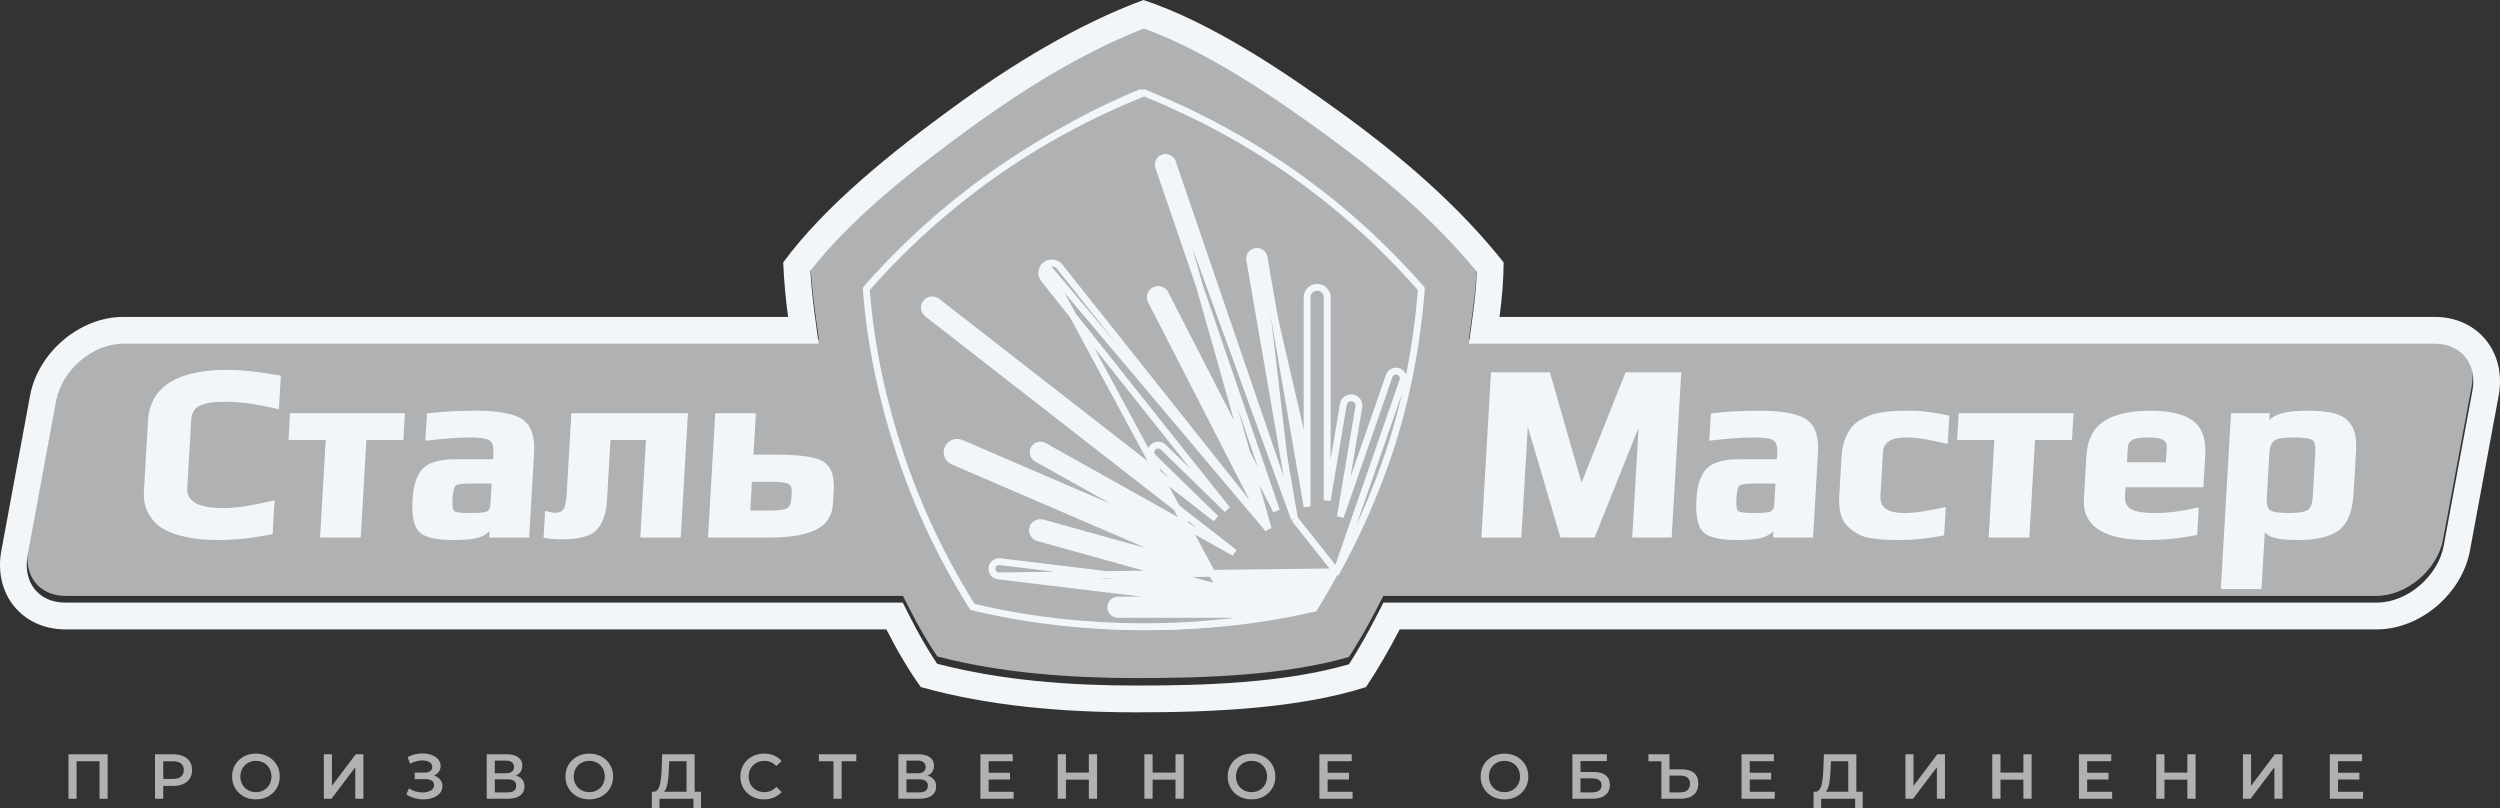 <svg width="365" height="118" viewBox="0 0 365 118" fill="none" xmlns="http://www.w3.org/2000/svg">
<rect x="0" y="0" width="365" height="118" fill="#333333" stroke="none"/>
<path fill-rule="evenodd" clip-rule="evenodd" d="M215.587 39.158C209.401 31.683 201.708 25.241 193.865 19.58C185.966 13.878 176.326 7.352 167.013 4C157.946 7.536 149.403 12.816 141.56 18.477C133.661 24.179 124.436 31.272 118.35 39.035C118.475 41.092 118.683 43.143 118.96 45.184L119.555 49.571H18.067C13.579 49.571 9.135 53.428 8.32 57.785L4.129 80.206C3.421 83.994 5.676 87.005 9.623 87.005H131.828L132.912 89.12C134.092 91.424 135.388 93.699 136.848 95.847C146.275 98.282 156.31 99 166.004 99C175.768 99 187.427 98.649 196.944 95.923C198.364 93.713 199.67 91.43 200.88 89.1L201.969 87.005H346.933C351.419 87.005 355.866 83.147 356.68 78.793L360.871 56.371C361.579 52.583 359.324 49.571 355.377 49.571H214.447L215.048 45.179C215.321 43.186 215.517 41.172 215.587 39.158Z" fill="#B0B1B2"/>
<path fill-rule="evenodd" clip-rule="evenodd" d="M166.94 0C176.778 3.265 187.397 10.344 196.163 16.73C204.927 23.115 213.154 30.246 219.531 38.316C219.517 40.87 219.299 43.541 218.928 46.27H355.476C361.777 46.27 365.974 51.441 364.805 57.758L360.611 80.4C359.441 86.716 353.326 91.888 347.027 91.888H204.354C202.847 94.815 201.216 97.634 199.443 100.311C189.57 103.469 176.829 104 165.995 104C155.161 104 144.325 103.081 134.437 100.311C132.621 97.776 130.95 94.921 129.41 91.888H9.524C3.225 91.888 -0.975 86.718 0.196 80.4L4.389 57.758C5.559 51.439 11.672 46.27 17.973 46.27H115.061C114.703 43.603 114.458 40.949 114.349 38.316C120.485 29.942 130.481 22.002 139.246 15.616C148.011 9.23 157.316 3.588 166.94 0ZM215.606 39.662C209.416 32.114 201.719 25.609 193.872 19.892C185.968 14.134 176.322 7.544 167.005 4.159C157.933 7.729 149.384 13.061 141.536 18.778C133.633 24.536 124.403 31.698 118.313 39.538C118.438 41.614 118.647 43.686 118.924 45.747L119.52 50.178H17.973C13.483 50.178 9.036 54.072 8.221 58.471L4.028 81.113C3.319 84.938 5.575 87.979 9.524 87.979H131.8L132.883 90.115C134.065 92.442 135.361 94.739 136.822 96.908C146.254 99.367 156.295 100.092 165.995 100.092C175.764 100.092 187.43 99.738 196.952 96.985C198.373 94.753 199.68 92.448 200.891 90.095L201.98 87.979H347.027C351.515 87.979 355.965 84.083 356.779 79.686L360.973 57.044C361.681 53.219 359.425 50.178 355.476 50.178H214.465L215.067 45.743C215.34 43.73 215.536 41.696 215.606 39.662Z" fill="#F3F6F8"/>
<path fill-rule="evenodd" clip-rule="evenodd" d="M142.807 89.063C150.703 90.975 158.877 91.963 167.104 92C175.157 92.018 183.523 91.23 191.538 89.382L192.183 89.234L192.53 88.672C196.881 81.636 200.138 74.066 202.644 66.451C205.19 58.754 206.269 50.895 206.97 42.791L207 42.18L206.619 41.655C201.401 35.477 195.391 30.353 188.862 25.578C182.316 20.804 175.581 16.87 168.03 13.682L167.129 13.406L166.506 13C159.176 16.005 152.048 19.979 145.315 24.81C138.817 29.473 132.854 34.886 127.58 40.895L127 43.268C127.705 51.074 129.261 58.824 131.649 66.322C134.055 73.778 137.38 80.976 141.813 88.328L142.239 88.925L142.807 89.063Z" fill="#F3F6F8"/>
<path d="M195.139 83.487C198.181 77.97 200.736 72.185 202.75 66.22C205.207 58.846 206.76 51.146 207.495 42.678L207.499 42.158L207.238 41.861C201.888 35.767 195.758 30.255 189.018 25.476C182.411 20.814 175.161 16.858 167.47 13.716C167.47 13.716 167.47 13.716 167.47 13.716L167.038 13.54L166.604 13.715C166.604 13.715 166.604 13.716 166.604 13.716C158.837 16.865 151.556 20.834 144.964 25.511L144.964 25.511C138.292 30.232 132.17 35.724 126.771 41.834L126.5 42.165V42.611C127.153 50.66 128.879 58.638 131.428 66.325C133.964 73.939 137.433 81.308 141.739 88.227L141.989 88.601L142.656 88.768C142.658 88.768 142.659 88.768 142.66 88.769C150.47 90.581 158.695 91.5 167.106 91.5C173.725 91.5 180.347 90.894 186.857 89.7H163.23C162.659 89.7 162.172 89.246 162.172 88.657C162.172 88.067 162.659 87.614 163.23 87.614H174.986L145.747 84.078L195.139 83.487ZM195.139 83.487L204.821 55.566L204.822 55.565C205.014 55.008 204.703 54.42 204.158 54.239C203.611 54.055 203.009 54.341 202.82 54.89C202.82 54.89 202.82 54.89 202.82 54.89L195.687 75.457L198.392 59.392L198.392 59.392C198.497 58.765 198.062 58.192 197.447 58.094C196.834 57.993 196.238 58.401 196.133 59.022L196.133 59.022L193.772 73.045V43.396C193.772 42.587 193.103 41.953 192.305 41.953C191.506 41.953 190.837 42.587 190.837 43.396V73.962L184.544 37.566M195.139 83.487L188.999 75.748M178.138 85.893L146.008 82.007C145.43 81.927 144.898 82.341 144.825 82.912C144.751 83.496 145.176 84.009 145.746 84.078L178.138 85.893ZM178.138 85.893L151.584 78.513L151.584 78.513C150.983 78.346 150.616 77.726 150.795 77.115L151.275 77.255L150.795 77.115C150.972 76.51 151.608 76.175 152.206 76.341L174.314 82.485L139.158 67.347C138.42 67.03 138.071 66.178 138.406 65.439C138.738 64.707 139.603 64.389 140.336 64.705L170.869 77.852L151.372 66.934L151.372 66.934C150.866 66.65 150.682 66.009 150.981 65.502C151.275 65.002 151.919 64.841 152.417 65.119L152.417 65.119L180.224 80.692L135.394 45.797L135.394 45.797C134.897 45.41 134.811 44.693 135.214 44.202C135.61 43.72 136.325 43.645 136.814 44.026L177.516 75.708L168.346 66.769L168.345 66.768C167.927 66.36 167.926 65.692 168.346 65.284L168.346 65.284C168.758 64.883 169.421 64.882 169.833 65.284L169.833 65.284L179.168 74.384L152.407 40.728L152.407 40.728C151.904 40.094 152.026 39.182 152.67 38.696L178.138 85.893ZM185.167 77.243L154.72 38.952L154.72 38.952C154.222 38.326 153.307 38.215 152.67 38.696L185.167 77.243ZM185.167 77.243L168.067 43.905L168.067 43.904C167.778 43.337 168.019 42.659 168.582 42.384L168.583 42.383C169.138 42.114 169.824 42.326 170.111 42.887C170.111 42.887 170.112 42.887 170.112 42.887L186.363 74.573L169.169 24.375L169.169 24.374C168.978 23.817 169.292 23.228 169.841 23.05L185.167 77.243ZM188.999 75.748L171.174 23.707L171.173 23.706C170.984 23.156 170.384 22.873 169.841 23.05L188.999 75.748ZM188.999 75.748L182.459 37.917C182.459 37.917 182.459 37.916 182.459 37.916C182.358 37.335 182.761 36.804 183.328 36.712L183.328 36.712C183.895 36.618 184.445 36.99 184.544 37.566M184.544 37.566L184.052 37.651M184.544 37.566L184.544 37.566L184.052 37.651M184.052 37.651C184.001 37.355 183.715 37.155 183.409 37.205L184.052 37.651Z" fill="#B0B1B2" stroke="#F3F6F8"/>
<path fill-rule="evenodd" clip-rule="evenodd" d="M39.541 78.038C36.989 78.542 34.4 78.84 31.826 78.84C30.903 78.84 29.981 78.802 29.067 78.712C28.092 78.615 27.125 78.412 26.187 78.16C25.235 77.905 24.297 77.539 23.483 76.999C22.686 76.471 22.084 75.742 21.634 74.902C21.115 73.93 20.948 72.839 21.013 71.718L21.611 61.412C21.976 55.124 28.215 54 33.267 54C35.714 54 38.346 54.398 40.734 54.8L41.003 54.845L40.718 59.761L40.324 59.667C38.003 59.114 35.492 58.663 33.069 58.663C32.413 58.663 31.742 58.674 31.085 58.734C30.552 58.783 30.023 58.908 29.509 59.08C29.056 59.23 28.647 59.475 28.363 59.873C28.057 60.3 27.944 60.838 27.915 61.34L27.336 71.32C27.182 73.977 30.751 74.177 32.676 74.177C34.913 74.177 37.487 73.648 39.687 73.137L40.092 73.043L39.805 77.986L39.541 78.038ZM53.495 64.231L52.669 78.478H46.732L47.558 64.231H42.126L42.352 60.328H59.118L58.891 64.231H53.495ZM71.484 77.546C71.125 77.893 70.704 78.167 70.221 78.363C69.118 78.811 67.24 78.84 66.085 78.84C64.631 78.84 62.288 78.723 61.222 77.668C60.154 76.61 60.153 74.348 60.236 72.911C60.322 71.432 60.626 69.475 61.789 68.362C62.95 67.25 64.893 67.054 66.37 67.054H71.984L72.034 66.185C72.068 65.6 72.044 64.708 71.536 64.334C70.949 63.902 69.339 63.87 68.619 63.87C66.6 63.87 64.49 64.079 62.473 64.302L62.11 64.342L62.34 60.365L62.628 60.33C64.875 60.062 67.142 59.966 69.388 59.966C71.398 59.966 74.534 60.096 76.225 61.191C77.828 62.229 78.081 64.301 77.976 66.112L77.258 78.478H71.43L71.484 77.546ZM94.311 64.231H89.13L88.618 73.055C88.57 73.896 88.445 74.786 88.149 75.592C87.933 76.178 87.638 76.786 87.212 77.26C86.805 77.714 86.28 78.02 85.716 78.223C85.147 78.429 84.562 78.574 83.967 78.639C83.277 78.715 82.57 78.732 81.88 78.732C81.129 78.732 80.348 78.692 79.618 78.545L79.36 78.493L79.587 74.581L79.992 74.695C80.33 74.791 80.696 74.864 81.054 74.864C81.495 74.864 81.961 74.769 82.241 74.378C82.602 73.874 82.7 72.733 82.734 72.151L83.419 60.328H100.438L99.386 78.478H93.484L94.311 64.231ZM110.01 66.367H113.017C114.885 66.367 118.517 66.42 120.126 67.348C121.592 68.194 121.822 70.018 121.729 71.609L121.62 73.489C121.517 75.268 120.686 76.622 119.018 77.398C117.074 78.303 114.491 78.478 112.423 78.478H103.371L104.424 60.328H110.361L110.01 66.367ZM239.236 62.433L232.815 78.478H227.826L223.055 62.286L222.116 78.478H216.287L217.686 54.361H226.282L230.909 70.463L237.334 54.361H245.461L244.062 78.478H238.306L239.236 62.433ZM258.93 77.546C258.571 77.893 258.149 78.167 257.666 78.363C256.564 78.811 254.685 78.84 253.53 78.84C252.077 78.84 249.734 78.723 248.668 77.668C247.6 76.61 247.599 74.348 247.682 72.911C247.768 71.432 248.072 69.475 249.235 68.362C250.395 67.25 252.339 67.054 253.815 67.054H259.429L259.48 66.185C259.514 65.6 259.489 64.708 258.982 64.334C258.395 63.902 256.785 63.87 256.064 63.87C254.046 63.87 251.936 64.079 249.918 64.302L249.555 64.342L249.786 60.365L250.074 60.33C252.321 60.062 254.588 59.966 256.834 59.966C258.844 59.966 261.98 60.096 263.671 61.191C265.273 62.229 265.526 64.301 265.421 66.112L264.704 78.478H258.875L258.93 77.546ZM283.577 78.219C281.582 78.6 279.551 78.84 277.54 78.84C276.824 78.84 276.104 78.836 275.391 78.804C274.714 78.773 274.032 78.692 273.364 78.602C272.673 78.509 271.937 78.34 271.333 78.006C270.798 77.71 270.305 77.342 269.853 76.937C269.305 76.445 268.959 75.806 268.758 75.094C268.523 74.26 268.48 73.355 268.531 72.477L268.868 66.655C268.915 65.853 269.047 65.032 269.33 64.263C269.553 63.654 269.843 63.044 270.233 62.514C270.615 61.993 271.118 61.589 271.679 61.275C272.19 60.99 272.729 60.729 273.281 60.544C273.881 60.343 274.54 60.231 275.16 60.15C275.785 60.069 276.424 60 277.051 59.984C277.699 59.969 278.349 59.966 278.997 59.966C280.755 59.966 282.643 60.287 284.345 60.623L284.604 60.675L284.364 64.821L283.971 64.729C282.259 64.329 280.158 63.87 278.372 63.87C276.87 63.87 275.023 64.147 274.916 66.004L274.542 72.441C274.42 74.544 276.36 74.9 278.095 74.9C279.848 74.9 281.953 74.477 283.686 74.112L284.083 74.028L283.843 78.169L283.577 78.219ZM297.11 64.231L296.283 78.478H290.346L291.172 64.231H285.74L285.966 60.328H302.732L302.506 64.231H297.11ZM310.325 71.138L310.252 72.405C310.207 73.178 310.395 73.854 311.043 74.282C311.894 74.846 313.764 74.9 314.78 74.9C316.718 74.9 318.707 74.588 320.616 74.15L321.02 74.057L320.786 78.093L320.524 78.146C318.211 78.618 315.871 78.84 313.537 78.84C309.437 78.84 303.952 78.035 304.253 72.838L304.618 66.546C304.735 64.529 305.418 62.629 307.23 61.467C309.158 60.232 311.806 59.966 313.98 59.966C316.009 59.966 318.481 60.214 320.13 61.398C321.751 62.563 322.075 64.612 321.963 66.546L321.697 71.138H310.325ZM330.66 77.693L330.178 86H324.241L325.73 60.328H331.377L331.32 61.311C331.729 60.92 332.237 60.642 332.806 60.454C334.08 60.032 335.703 59.966 337.012 59.966C338.232 59.966 339.561 60.035 340.729 60.338C341.575 60.558 342.395 60.94 342.954 61.612C343.419 62.171 343.742 62.814 343.875 63.542C344.029 64.381 344.016 65.324 343.966 66.185L343.633 71.934C343.525 73.786 343.106 76.214 341.449 77.435C339.839 78.621 337.396 78.84 335.519 78.84C334.351 78.84 332.862 78.792 331.766 78.426C331.302 78.271 330.936 78.022 330.66 77.693ZM71.778 70.596H68.482C68.076 70.596 66.847 70.616 66.511 70.908C66.186 71.19 66.094 72.422 66.072 72.802C66.051 73.153 66.003 74.364 66.297 74.61C66.624 74.883 67.956 74.9 68.377 74.9C68.817 74.9 69.263 74.901 69.704 74.883C70.009 74.871 70.315 74.838 70.619 74.795C70.761 74.775 71.055 74.723 71.175 74.63C71.291 74.54 71.383 74.411 71.454 74.284C71.554 74.105 71.588 73.867 71.6 73.67L71.778 70.596ZM109.78 70.342L109.537 74.539H112.398C112.975 74.539 114.494 74.516 114.995 74.153C115.416 73.847 115.519 73.194 115.546 72.73L115.592 71.934C115.619 71.479 115.575 70.9 115.136 70.668C114.567 70.368 113.362 70.342 112.714 70.342H109.78ZM259.224 70.596H255.928C255.522 70.596 254.293 70.616 253.956 70.908C253.632 71.19 253.539 72.422 253.517 72.802C253.497 73.153 253.449 74.364 253.743 74.61C254.069 74.883 255.402 74.9 255.823 74.9C256.263 74.9 256.709 74.901 257.15 74.883C257.455 74.871 257.761 74.838 258.065 74.795C258.207 74.775 258.501 74.723 258.62 74.63C258.737 74.54 258.829 74.411 258.9 74.284C259 74.105 259.034 73.867 259.045 73.67L259.224 70.596ZM316.225 67.488L316.353 65.281C316.378 64.844 316.235 64.512 315.885 64.266C315.378 63.911 314.294 63.87 313.681 63.87C313.056 63.87 311.809 63.904 311.251 64.266C310.872 64.512 310.691 64.844 310.665 65.281L310.537 67.488H316.225ZM337.656 72.621L338.031 66.149C338.06 65.656 338.08 64.587 337.643 64.262C337.141 63.888 335.345 63.87 334.722 63.87C334.056 63.87 332.553 63.907 331.99 64.369C331.493 64.779 331.363 65.566 331.329 66.149L330.954 72.621C330.922 73.169 330.932 74.071 331.379 74.448C331.881 74.872 333.476 74.9 334.118 74.9C334.805 74.9 336.373 74.869 336.975 74.441C337.5 74.067 337.623 73.19 337.656 72.621Z" fill="#F3F6F8"/>
<path fill-rule="evenodd" clip-rule="evenodd" d="M15.716 110.121V116.617H14.535V111.141H11.182V116.617H10V110.121H15.716ZM25.293 110.121C25.853 110.121 26.341 110.214 26.757 110.399C27.173 110.585 27.491 110.851 27.713 111.197C27.934 111.544 28.045 111.955 28.045 112.431C28.045 112.901 27.934 113.312 27.713 113.661C27.491 114.011 27.173 114.278 26.757 114.464C26.341 114.65 25.853 114.742 25.293 114.742H23.834V116.617H22.633V110.121H25.293ZM25.238 113.722C25.761 113.722 26.158 113.61 26.429 113.387C26.7 113.164 26.836 112.846 26.836 112.431C26.836 112.017 26.7 111.698 26.429 111.475C26.158 111.253 25.761 111.141 25.238 111.141H23.834V113.722H25.238ZM37.363 116.71C36.705 116.71 36.11 116.566 35.581 116.278C35.051 115.99 34.636 115.591 34.334 115.081C34.032 114.57 33.882 114 33.882 113.369C33.882 112.737 34.032 112.167 34.334 111.656C34.636 111.146 35.051 110.747 35.581 110.46C36.11 110.172 36.705 110.028 37.363 110.028C38.022 110.028 38.616 110.172 39.146 110.46C39.675 110.747 40.091 111.144 40.392 111.652C40.694 112.159 40.845 112.731 40.845 113.369C40.845 114.006 40.694 114.578 40.392 115.085C40.091 115.593 39.675 115.99 39.146 116.278C38.616 116.566 38.022 116.71 37.363 116.71ZM37.363 115.652C37.794 115.652 38.182 115.554 38.527 115.359C38.872 115.164 39.143 114.892 39.34 114.543C39.537 114.193 39.635 113.802 39.635 113.369C39.635 112.936 39.537 112.544 39.34 112.195C39.143 111.845 38.872 111.573 38.527 111.378C38.182 111.183 37.794 111.086 37.363 111.086C36.932 111.086 36.544 111.183 36.2 111.378C35.855 111.573 35.584 111.845 35.387 112.195C35.19 112.544 35.091 112.936 35.091 113.369C35.091 113.802 35.19 114.193 35.387 114.543C35.584 114.892 35.855 115.164 36.2 115.359C36.544 115.554 36.932 115.652 37.363 115.652ZM47.282 110.121H48.464V114.733L51.936 110.121H53.054V116.617H51.871V112.014L48.399 116.617H47.282V110.121ZM63.36 113.23C63.748 113.353 64.051 113.553 64.269 113.828C64.488 114.103 64.597 114.427 64.597 114.798C64.597 115.188 64.471 115.526 64.219 115.814C63.966 116.102 63.629 116.323 63.208 116.478C62.786 116.632 62.326 116.71 61.827 116.71C61.396 116.71 60.963 116.649 60.529 116.529C60.096 116.408 59.694 116.227 59.324 115.986L59.712 115.104C59.995 115.296 60.309 115.443 60.654 115.545C60.999 115.647 61.341 115.698 61.679 115.698C62.166 115.698 62.57 115.602 62.894 115.41C63.217 115.219 63.378 114.956 63.378 114.622C63.378 114.337 63.261 114.12 63.027 113.972C62.794 113.823 62.47 113.749 62.058 113.749H60.552V112.803H61.965C62.323 112.803 62.602 112.729 62.806 112.58C63.009 112.431 63.111 112.23 63.111 111.977C63.111 111.673 62.974 111.438 62.7 111.272C62.426 111.104 62.076 111.021 61.651 111.021C61.362 111.021 61.064 111.062 60.756 111.146C60.448 111.229 60.158 111.352 59.888 111.513L59.509 110.538C59.841 110.359 60.194 110.224 60.566 110.135C60.939 110.045 61.31 110 61.679 110C62.16 110 62.601 110.074 63.005 110.223C63.408 110.371 63.729 110.583 63.969 110.858C64.21 111.134 64.33 111.457 64.33 111.828C64.33 112.15 64.243 112.431 64.071 112.673C63.899 112.914 63.662 113.1 63.36 113.23ZM75.31 113.239C75.723 113.351 76.037 113.541 76.252 113.81C76.468 114.079 76.576 114.415 76.576 114.817C76.576 115.386 76.366 115.828 75.947 116.144C75.529 116.46 74.922 116.617 74.128 116.617H71.062V110.121H73.952C74.679 110.121 75.246 110.267 75.652 110.557C76.058 110.848 76.261 111.26 76.261 111.792C76.261 112.132 76.18 112.426 76.016 112.673C75.853 112.921 75.618 113.11 75.31 113.239ZM72.244 112.896H73.851C74.239 112.896 74.534 112.819 74.738 112.664C74.941 112.509 75.042 112.281 75.042 111.978C75.042 111.674 74.941 111.444 74.738 111.286C74.534 111.128 74.239 111.049 73.851 111.049H72.244V112.896ZM74.091 115.689C74.941 115.689 75.365 115.368 75.365 114.724C75.365 114.093 74.941 113.778 74.091 113.778H72.244V115.689H74.091ZM86.032 116.71C85.373 116.71 84.779 116.567 84.25 116.279C83.72 115.991 83.305 115.592 83.003 115.081C82.701 114.571 82.55 114 82.55 113.369C82.55 112.738 82.701 112.167 83.003 111.657C83.305 111.147 83.72 110.748 84.25 110.46C84.779 110.172 85.373 110.029 86.032 110.029C86.691 110.029 87.285 110.172 87.814 110.46C88.344 110.748 88.759 111.145 89.061 111.652C89.363 112.16 89.513 112.732 89.513 113.369C89.513 114.007 89.363 114.579 89.061 115.086C88.759 115.593 88.344 115.991 87.814 116.279C87.285 116.567 86.691 116.71 86.032 116.71ZM86.032 115.652C86.463 115.652 86.851 115.555 87.195 115.36C87.54 115.165 87.811 114.893 88.008 114.543C88.205 114.194 88.304 113.803 88.304 113.369C88.304 112.936 88.205 112.545 88.008 112.195C87.811 111.846 87.54 111.574 87.195 111.379C86.851 111.184 86.463 111.086 86.032 111.086C85.601 111.086 85.213 111.184 84.868 111.379C84.523 111.574 84.253 111.846 84.055 112.195C83.858 112.545 83.76 112.936 83.76 113.369C83.76 113.803 83.858 114.194 84.055 114.543C84.253 114.893 84.523 115.165 84.868 115.36C85.213 115.555 85.601 115.652 86.032 115.652ZM102.35 115.597V118H101.242V116.617H96.283V118H95.165L95.175 115.597H95.452C95.858 115.578 96.143 115.276 96.306 114.692C96.469 114.107 96.569 113.27 96.606 112.181L96.68 110.121H101.418V115.597H102.35ZM97.659 112.293C97.628 113.134 97.56 113.835 97.456 114.395C97.351 114.955 97.185 115.355 96.957 115.597H100.236V111.142H97.705L97.659 112.293ZM111.548 116.71C110.895 116.71 110.306 116.567 109.78 116.279C109.253 115.991 108.841 115.593 108.542 115.086C108.243 114.579 108.094 114.007 108.094 113.369C108.094 112.732 108.245 112.16 108.546 111.652C108.848 111.145 109.262 110.748 109.789 110.46C110.315 110.172 110.905 110.029 111.557 110.029C112.087 110.029 112.57 110.121 113.007 110.307C113.445 110.492 113.814 110.762 114.116 111.114L113.34 111.847C112.872 111.34 112.296 111.086 111.613 111.086C111.169 111.086 110.772 111.184 110.421 111.379C110.07 111.574 109.796 111.844 109.6 112.191C109.402 112.537 109.304 112.93 109.304 113.369C109.304 113.809 109.402 114.202 109.6 114.548C109.796 114.895 110.07 115.165 110.421 115.36C110.772 115.555 111.169 115.652 111.613 115.652C112.296 115.652 112.872 115.396 113.34 114.882L114.116 115.625C113.814 115.977 113.443 116.246 113.003 116.432C112.562 116.617 112.078 116.71 111.548 116.71ZM125.022 111.142H122.879V116.617H121.688V111.142H119.555V110.121H125.022V111.142ZM135.411 113.239C135.824 113.351 136.138 113.541 136.353 113.81C136.569 114.079 136.677 114.415 136.677 114.817C136.677 115.386 136.467 115.828 136.048 116.144C135.63 116.46 135.024 116.617 134.229 116.617H131.163V110.121H134.054C134.78 110.121 135.347 110.267 135.753 110.557C136.159 110.848 136.363 111.26 136.363 111.792C136.363 112.132 136.281 112.426 136.118 112.673C135.955 112.921 135.719 113.11 135.411 113.239ZM132.345 112.896H133.952C134.34 112.896 134.635 112.819 134.839 112.664C135.042 112.509 135.143 112.281 135.143 111.978C135.143 111.674 135.042 111.444 134.839 111.286C134.635 111.128 134.34 111.049 133.952 111.049H132.345V112.896ZM134.192 115.689C135.042 115.689 135.467 115.368 135.467 114.724C135.467 114.093 135.042 113.778 134.192 113.778H132.345V115.689H134.192ZM147.989 115.606V116.617H143.141V110.121H147.86V111.133H144.341V112.822H147.463V113.815H144.341V115.606H147.989ZM160.17 110.121V116.617H158.97V113.833H155.627V116.617H154.426V110.121H155.627V112.803H158.97V110.121H160.17ZM172.822 110.121V116.617H171.622V113.833H168.279V116.617H167.078V110.121H168.279V112.803H171.622V110.121H172.822ZM182.722 116.71C182.063 116.71 181.469 116.567 180.94 116.279C180.41 115.991 179.995 115.592 179.693 115.081C179.391 114.571 179.241 114 179.241 113.369C179.241 112.738 179.391 112.167 179.693 111.657C179.995 111.147 180.41 110.748 180.94 110.46C181.469 110.172 182.063 110.029 182.722 110.029C183.381 110.029 183.975 110.172 184.505 110.46C185.034 110.748 185.45 111.145 185.752 111.652C186.053 112.16 186.204 112.732 186.204 113.369C186.204 114.007 186.053 114.579 185.752 115.086C185.45 115.593 185.034 115.991 184.505 116.279C183.975 116.567 183.381 116.71 182.722 116.71ZM182.722 115.652C183.153 115.652 183.541 115.555 183.886 115.36C184.231 115.165 184.502 114.893 184.698 114.543C184.896 114.194 184.994 113.803 184.994 113.369C184.994 112.936 184.896 112.545 184.698 112.195C184.502 111.846 184.231 111.574 183.886 111.379C183.541 111.184 183.153 111.086 182.722 111.086C182.291 111.086 181.903 111.184 181.559 111.379C181.214 111.574 180.943 111.846 180.746 112.195C180.549 112.545 180.45 112.936 180.45 113.369C180.45 113.803 180.549 114.194 180.746 114.543C180.943 114.893 181.214 115.165 181.559 115.36C181.903 115.555 182.291 115.652 182.722 115.652ZM197.48 115.606V116.617H192.631V110.121H197.35V111.133H193.832V112.822H196.953V113.815H193.832V115.606H197.48ZM219.653 116.71C218.994 116.71 218.4 116.567 217.871 116.279C217.341 115.991 216.925 115.592 216.624 115.081C216.322 114.571 216.171 114 216.171 113.369C216.171 112.738 216.322 112.167 216.624 111.657C216.925 111.147 217.341 110.748 217.871 110.46C218.4 110.172 218.994 110.029 219.653 110.029C220.311 110.029 220.906 110.172 221.435 110.46C221.965 110.748 222.38 111.145 222.682 111.652C222.984 112.16 223.134 112.732 223.134 113.369C223.134 114.007 222.984 114.579 222.682 115.086C222.38 115.593 221.965 115.991 221.435 116.279C220.906 116.567 220.311 116.71 219.653 116.71ZM219.653 115.652C220.084 115.652 220.472 115.555 220.816 115.36C221.161 115.165 221.432 114.893 221.629 114.543C221.826 114.194 221.925 113.803 221.925 113.369C221.925 112.936 221.826 112.545 221.629 112.195C221.432 111.846 221.161 111.574 220.816 111.379C220.472 111.184 220.084 111.086 219.653 111.086C219.222 111.086 218.834 111.184 218.489 111.379C218.144 111.574 217.874 111.846 217.676 112.195C217.479 112.545 217.381 112.936 217.381 113.369C217.381 113.803 217.479 114.194 217.676 114.543C217.874 114.893 218.144 115.165 218.489 115.36C218.834 115.555 219.222 115.652 219.653 115.652ZM229.571 110.121H234.605V111.114H230.753V112.711H232.665C233.441 112.711 234.03 112.873 234.434 113.198C234.837 113.523 235.038 113.991 235.038 114.604C235.038 115.247 234.817 115.743 234.373 116.093C233.93 116.443 233.299 116.617 232.48 116.617H229.571V110.121ZM232.416 115.689C232.877 115.689 233.228 115.6 233.468 115.42C233.708 115.241 233.829 114.981 233.829 114.641C233.829 113.973 233.358 113.639 232.416 113.639H230.753V115.689H232.416ZM245.538 112.321C246.314 112.321 246.91 112.495 247.325 112.845C247.741 113.195 247.949 113.713 247.949 114.4C247.949 115.123 247.723 115.674 247.27 116.051C246.818 116.429 246.173 116.617 245.335 116.617H242.565V111.142H240.671V110.121H243.747V112.321H245.538ZM245.289 115.689C245.757 115.689 246.116 115.581 246.365 115.365C246.614 115.148 246.739 114.832 246.739 114.418C246.739 113.632 246.256 113.239 245.289 113.239H243.747V115.689H245.289ZM259.114 115.606V116.617H254.265V110.121H258.984V111.133H255.466V112.822H258.587V113.815H255.466V115.606H259.114ZM271.96 115.596V118H270.852V116.617H265.892V118H264.775L264.784 115.596H265.062C265.468 115.578 265.753 115.276 265.916 114.692C266.079 114.107 266.179 113.27 266.216 112.181L266.29 110.121H271.027V115.596H271.96ZM267.268 112.293C267.238 113.134 267.17 113.835 267.065 114.395C266.961 114.955 266.794 115.355 266.567 115.596H269.845V111.142H267.315L267.268 112.293ZM278.193 110.121H279.376V114.733L282.848 110.121H283.966V116.617H282.783V112.014L279.311 116.617H278.193V110.121ZM296.617 110.121V116.617H295.417V113.833H292.074V116.617H290.873V110.121H292.074V112.803H295.417V110.121H296.617ZM308.374 115.606V116.617H303.525V110.121H308.244V111.133H304.726V112.821H307.847V113.815H304.726V115.606H308.374ZM320.555 110.121V116.617H319.354V113.833H316.011V116.617H314.81V110.121H316.011V112.803H319.354V110.121H320.555ZM327.472 110.121H328.654V114.733L332.126 110.121H333.244V116.617H332.062V112.014L328.589 116.617H327.472V110.121ZM345 115.606V116.617H340.151V110.121H344.87V111.133H341.352V112.821H344.473V113.815H341.352V115.606H345Z" fill="#B0B1B2"/>
</svg>
